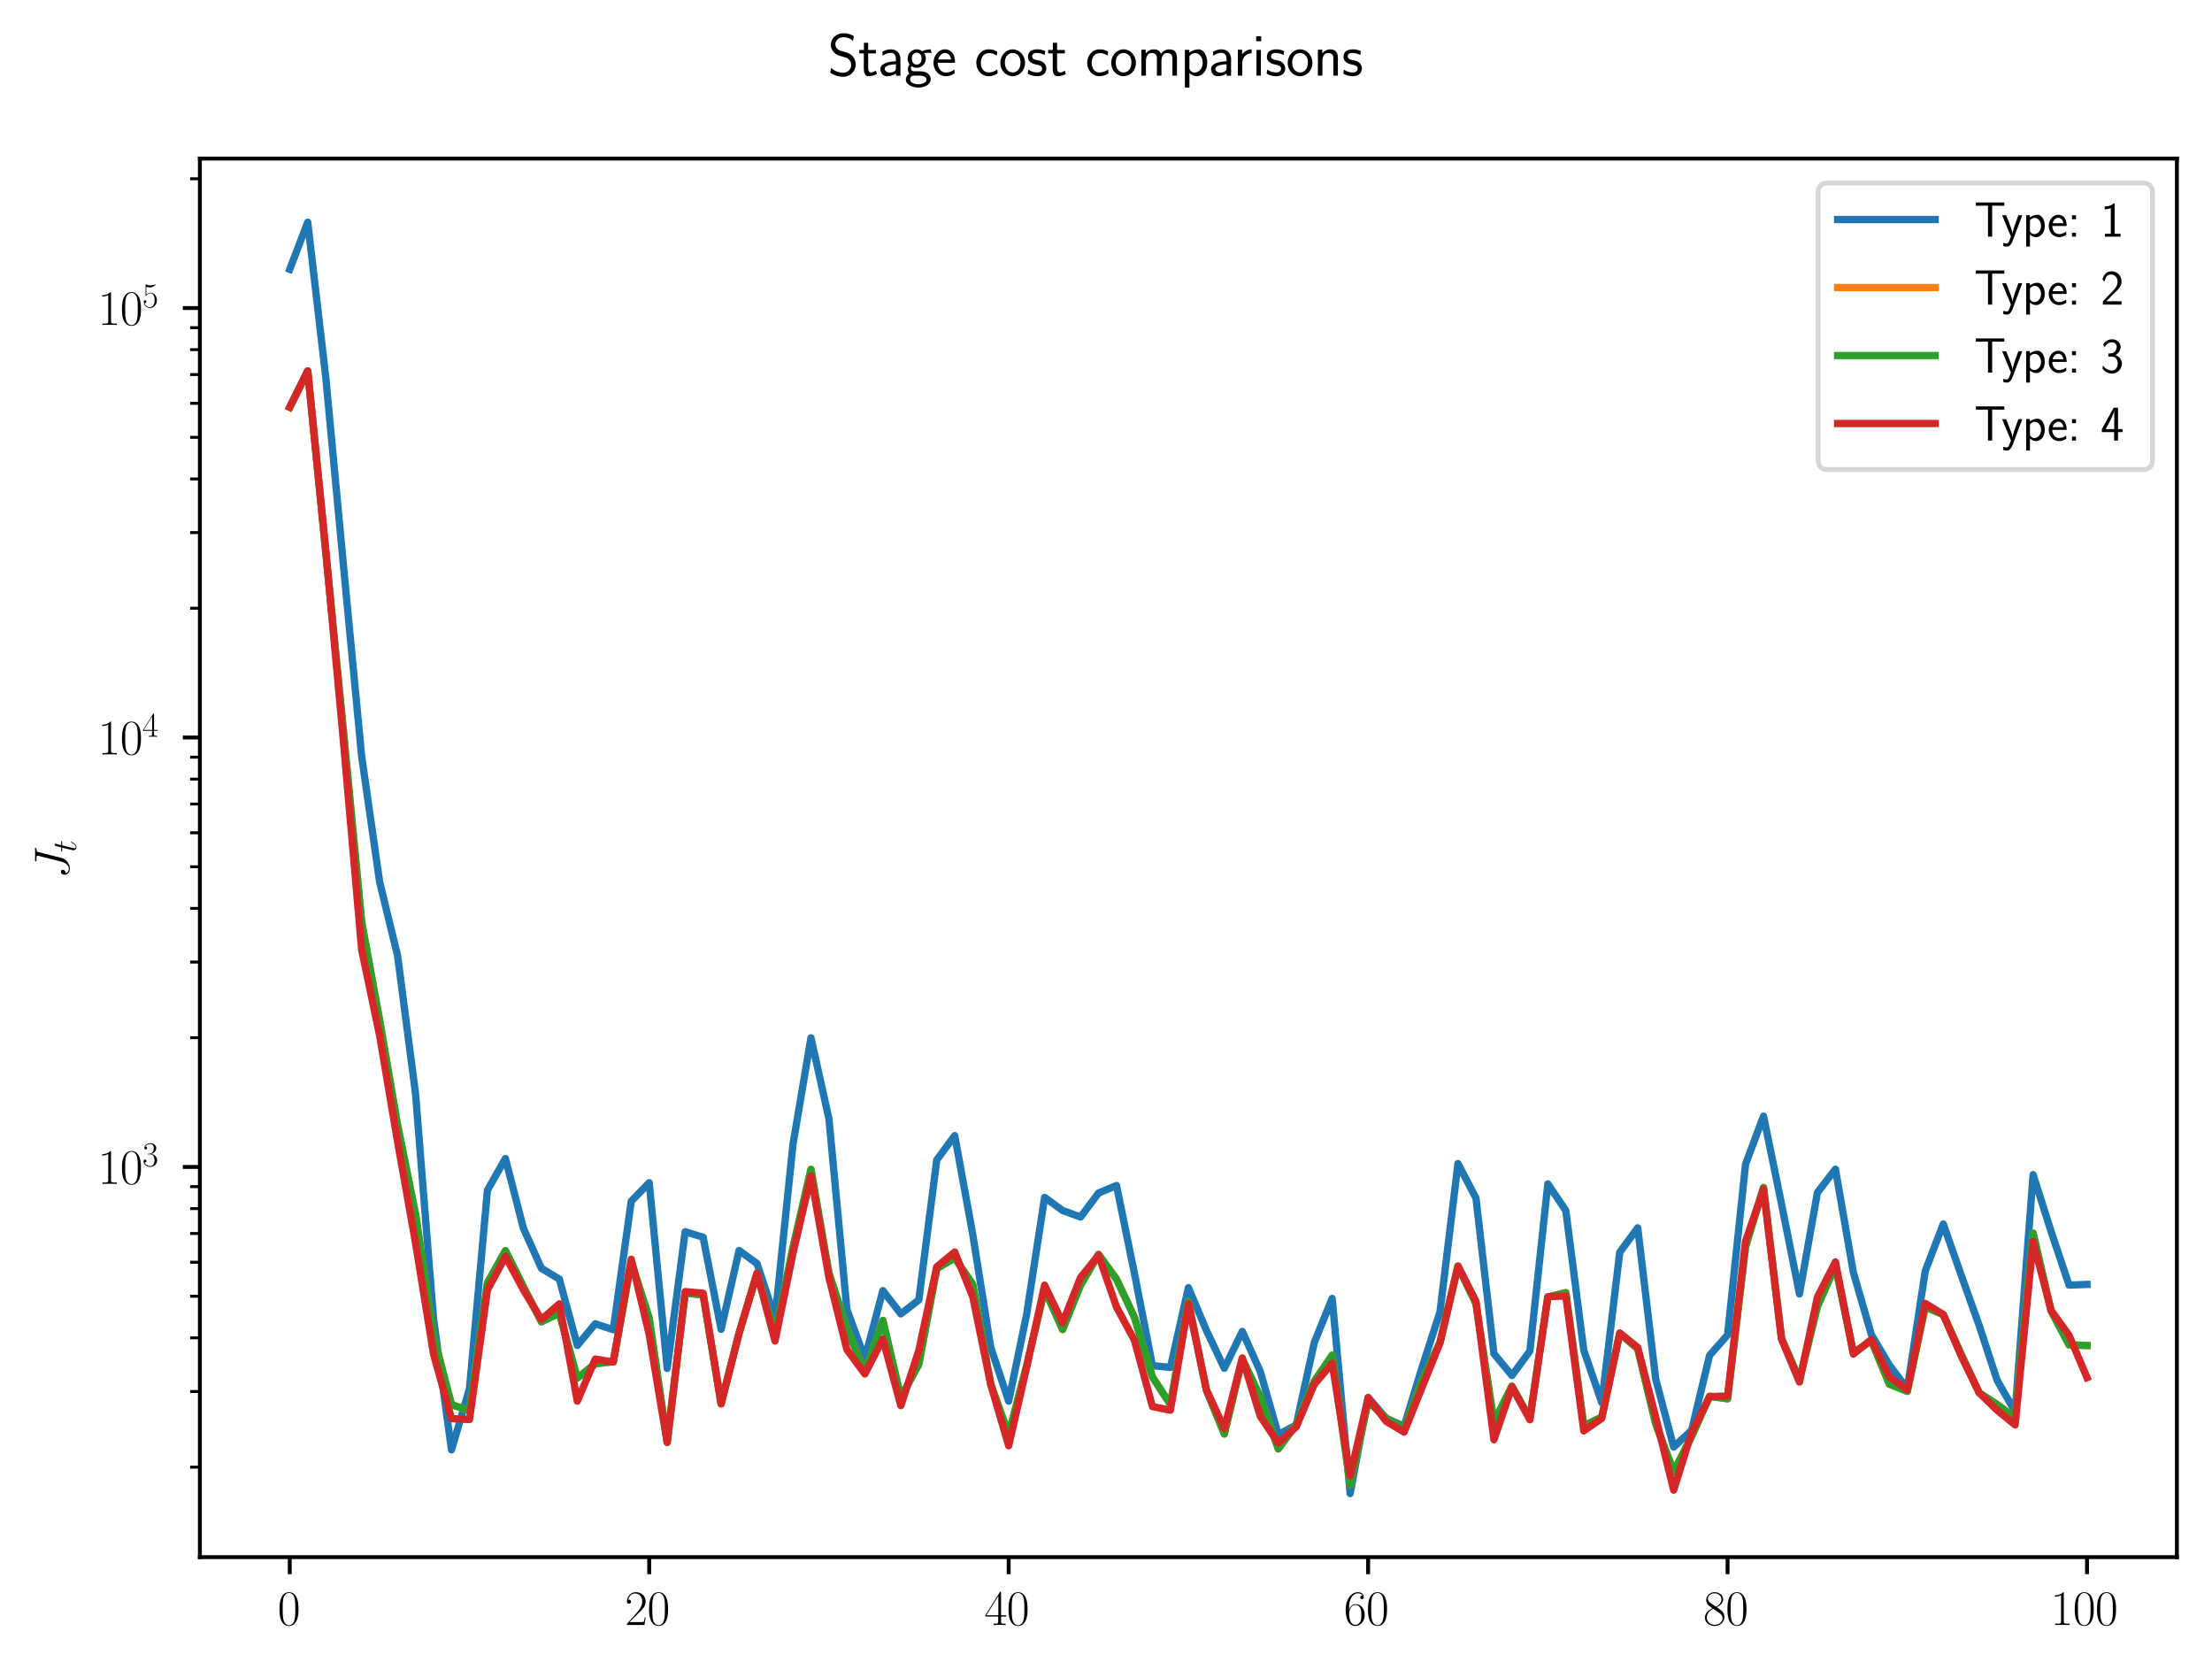 <?xml version="1.0" encoding="utf-8" standalone="no"?>
<!DOCTYPE svg PUBLIC "-//W3C//DTD SVG 1.1//EN"
  "http://www.w3.org/Graphics/SVG/1.1/DTD/svg11.dtd">
<svg xmlns:xlink="http://www.w3.org/1999/xlink" width="453.6pt" height="342.288pt" viewBox="0 0 453.6 342.288" xmlns="http://www.w3.org/2000/svg" version="1.1">
 <defs>
  <style type="text/css">*{stroke-linejoin: round; stroke-linecap: butt}</style>
 </defs>
 <g id="figure_1">
  <g id="patch_1">
   <path d="M 0 342.288 
L 453.6 342.288 
L 453.6 0 
L 0 0 
z
" style="fill: #ffffff"/>
  </g>
  <g id="axes_1">
   <g id="patch_2">
    <path d="M 40.99 319.232 
L 446.4 319.232 
L 446.4 32.515 
L 40.99 32.515 
z
" style="fill: #ffffff"/>
   </g>
   <g id="matplotlib.axis_1">
    <g id="xtick_1">
     <g id="line2d_1">
      <defs>
       <path id="m232be92ae2" d="M 0 0 
L 0 3.5 
" style="stroke: #000000; stroke-width: 0.8"/>
      </defs>
      <g>
       <use xlink:href="#m232be92ae2" x="59.417" y="319.232" style="stroke: #000000; stroke-width: 0.8"/>
      </g>
     </g>
     <g id="text_1">
      <!-- $\mathdefault{0}$ -->
      <g transform="translate(56.927 333.151)scale(0.1 -0.1)">
       <defs>
        <path id="CMR17-30" d="M 2688 2038 
C 2688 2430 2682 3099 2413 3613 
C 2176 4063 1798 4224 1466 4224 
C 1158 4224 768 4082 525 3620 
C 269 3137 243 2539 243 2038 
C 243 1671 250 1112 448 623 
C 723 -39 1216 -128 1466 -128 
C 1760 -128 2208 -7 2470 604 
C 2662 1048 2688 1568 2688 2038 
z
M 1466 -26 
C 1056 -26 813 328 723 816 
C 653 1196 653 1749 653 2109 
C 653 2604 653 3015 736 3407 
C 858 3954 1216 4121 1466 4121 
C 1728 4121 2067 3947 2189 3420 
C 2272 3054 2278 2623 2278 2109 
C 2278 1691 2278 1176 2202 797 
C 2067 96 1690 -26 1466 -26 
z
" transform="scale(0.016)"/>
       </defs>
       <use xlink:href="#CMR17-30" transform="scale(0.996)"/>
      </g>
     </g>
    </g>
    <g id="xtick_2">
     <g id="line2d_2">
      <g>
       <use xlink:href="#m232be92ae2" x="133.128" y="319.232" style="stroke: #000000; stroke-width: 0.8"/>
      </g>
     </g>
     <g id="text_2">
      <!-- $\mathdefault{20}$ -->
      <g transform="translate(128.147 333.151)scale(0.1 -0.1)">
       <defs>
        <path id="CMR17-32" d="M 2669 990 
L 2554 990 
C 2490 537 2438 460 2413 422 
C 2381 371 1920 371 1830 371 
L 602 371 
C 832 620 1280 1073 1824 1596 
C 2214 1966 2669 2400 2669 3033 
C 2669 3788 2067 4224 1395 4224 
C 691 4224 262 3603 262 3027 
C 262 2777 448 2745 525 2745 
C 589 2745 781 2783 781 3007 
C 781 3206 614 3264 525 3264 
C 486 3264 448 3257 422 3244 
C 544 3788 915 4057 1306 4057 
C 1862 4057 2227 3616 2227 3033 
C 2227 2477 1901 1998 1536 1583 
L 262 147 
L 262 0 
L 2515 0 
L 2669 990 
z
" transform="scale(0.016)"/>
       </defs>
       <use xlink:href="#CMR17-32" transform="scale(0.996)"/>
       <use xlink:href="#CMR17-30" transform="translate(45.69 0)scale(0.996)"/>
      </g>
     </g>
    </g>
    <g id="xtick_3">
     <g id="line2d_3">
      <g>
       <use xlink:href="#m232be92ae2" x="206.839" y="319.232" style="stroke: #000000; stroke-width: 0.8"/>
      </g>
     </g>
     <g id="text_3">
      <!-- $\mathdefault{40}$ -->
      <g transform="translate(201.858 333.151)scale(0.1 -0.1)">
       <defs>
        <path id="CMR17-34" d="M 2150 4147 
C 2150 4281 2144 4288 2029 4288 
L 128 1254 
L 128 1088 
L 1779 1088 
L 1779 460 
C 1779 230 1766 166 1318 166 
L 1197 166 
L 1197 0 
C 1402 12 1747 12 1965 12 
C 2182 12 2528 12 2733 0 
L 2733 166 
L 2611 166 
C 2163 166 2150 230 2150 460 
L 2150 1088 
L 2803 1088 
L 2803 1254 
L 2150 1254 
L 2150 4147 
z
M 1798 3723 
L 1798 1254 
L 256 1254 
L 1798 3723 
z
" transform="scale(0.016)"/>
       </defs>
       <use xlink:href="#CMR17-34" transform="scale(0.996)"/>
       <use xlink:href="#CMR17-30" transform="translate(45.69 0)scale(0.996)"/>
      </g>
     </g>
    </g>
    <g id="xtick_4">
     <g id="line2d_4">
      <g>
       <use xlink:href="#m232be92ae2" x="280.55" y="319.232" style="stroke: #000000; stroke-width: 0.8"/>
      </g>
     </g>
     <g id="text_4">
      <!-- $\mathdefault{60}$ -->
      <g transform="translate(275.569 333.151)scale(0.1 -0.1)">
       <defs>
        <path id="CMR17-36" d="M 678 2198 
C 678 3712 1395 4076 1811 4076 
C 1946 4076 2272 4049 2400 3782 
C 2298 3782 2106 3782 2106 3558 
C 2106 3385 2246 3328 2336 3328 
C 2394 3328 2566 3353 2566 3571 
C 2566 3987 2246 4224 1805 4224 
C 1043 4224 243 3411 243 2011 
C 243 257 966 -128 1478 -128 
C 2099 -128 2688 431 2688 1295 
C 2688 2101 2170 2688 1517 2688 
C 1126 2688 838 2430 678 1979 
L 678 2198 
z
M 1478 25 
C 691 25 691 1212 691 1450 
C 691 1914 909 2585 1504 2585 
C 1613 2585 1926 2585 2138 2140 
C 2253 1889 2253 1624 2253 1302 
C 2253 954 2253 696 2118 438 
C 1978 173 1773 25 1478 25 
z
" transform="scale(0.016)"/>
       </defs>
       <use xlink:href="#CMR17-36" transform="scale(0.996)"/>
       <use xlink:href="#CMR17-30" transform="translate(45.69 0)scale(0.996)"/>
      </g>
     </g>
    </g>
    <g id="xtick_5">
     <g id="line2d_5">
      <g>
       <use xlink:href="#m232be92ae2" x="354.261" y="319.232" style="stroke: #000000; stroke-width: 0.8"/>
      </g>
     </g>
     <g id="text_5">
      <!-- $\mathdefault{80}$ -->
      <g transform="translate(349.28 333.151)scale(0.1 -0.1)">
       <defs>
        <path id="CMR17-38" d="M 1741 2289 
C 2144 2494 2554 2803 2554 3298 
C 2554 3884 1990 4224 1472 4224 
C 890 4224 378 3800 378 3215 
C 378 3054 416 2777 666 2533 
C 730 2469 998 2276 1171 2154 
C 883 2006 211 1652 211 945 
C 211 282 838 -128 1459 -128 
C 2144 -128 2720 366 2720 1022 
C 2720 1607 2330 1877 2074 2051 
L 1741 2289 
z
M 902 2855 
C 851 2887 595 3086 595 3388 
C 595 3781 998 4076 1459 4076 
C 1965 4076 2336 3716 2336 3298 
C 2336 2700 1670 2359 1638 2359 
C 1632 2359 1626 2359 1574 2398 
L 902 2855 
z
M 2080 1536 
C 2176 1466 2483 1253 2483 861 
C 2483 385 2010 25 1472 25 
C 890 25 448 443 448 951 
C 448 1459 838 1884 1280 2083 
L 2080 1536 
z
" transform="scale(0.016)"/>
       </defs>
       <use xlink:href="#CMR17-38" transform="scale(0.996)"/>
       <use xlink:href="#CMR17-30" transform="translate(45.69 0)scale(0.996)"/>
      </g>
     </g>
    </g>
    <g id="xtick_6">
     <g id="line2d_6">
      <g>
       <use xlink:href="#m232be92ae2" x="427.972" y="319.232" style="stroke: #000000; stroke-width: 0.8"/>
      </g>
     </g>
     <g id="text_6">
      <!-- $\mathdefault{100}$ -->
      <g transform="translate(420.5 333.151)scale(0.1 -0.1)">
       <defs>
        <path id="CMR17-31" d="M 1702 4083 
C 1702 4217 1696 4224 1606 4224 
C 1357 3927 979 3833 621 3820 
C 602 3820 570 3820 563 3808 
C 557 3795 557 3782 557 3648 
C 755 3648 1088 3686 1344 3839 
L 1344 467 
C 1344 243 1331 166 781 166 
L 589 166 
L 589 0 
C 896 6 1216 12 1523 12 
C 1830 12 2150 6 2458 0 
L 2458 166 
L 2266 166 
C 1715 166 1702 236 1702 467 
L 1702 4083 
z
" transform="scale(0.016)"/>
       </defs>
       <use xlink:href="#CMR17-31" transform="scale(0.996)"/>
       <use xlink:href="#CMR17-30" transform="translate(45.69 0)scale(0.996)"/>
       <use xlink:href="#CMR17-30" transform="translate(91.381 0)scale(0.996)"/>
      </g>
     </g>
    </g>
   </g>
   <g id="matplotlib.axis_2">
    <g id="ytick_1">
     <g id="line2d_7">
      <defs>
       <path id="m60a1902e76" d="M 0 0 
L -3.5 0 
" style="stroke: #000000; stroke-width: 0.8"/>
      </defs>
      <g>
       <use xlink:href="#m60a1902e76" x="40.99" y="239.246" style="stroke: #000000; stroke-width: 0.8"/>
      </g>
     </g>
     <g id="text_7">
      <!-- $\mathdefault{10^{3}}$ -->
      <g transform="translate(20.056 242.705)scale(0.1 -0.1)">
       <defs>
        <path id="CMR17-33" d="M 1414 2176 
C 1984 2176 2234 1673 2234 1094 
C 2234 322 1824 25 1453 25 
C 1114 25 563 193 390 691 
C 422 678 454 678 486 678 
C 640 678 755 780 755 947 
C 755 1132 614 1216 486 1216 
C 378 1216 211 1164 211 927 
C 211 335 787 -128 1466 -128 
C 2176 -128 2720 432 2720 1087 
C 2720 1718 2208 2176 1600 2246 
C 2086 2347 2554 2776 2554 3353 
C 2554 3856 2048 4224 1472 4224 
C 890 4224 378 3862 378 3347 
C 378 3123 544 3084 627 3084 
C 762 3084 877 3167 877 3334 
C 877 3500 762 3584 627 3584 
C 602 3584 570 3584 544 3571 
C 730 3999 1235 4076 1459 4076 
C 1683 4076 2106 3966 2106 3347 
C 2106 3167 2080 2851 1862 2574 
C 1670 2329 1453 2316 1242 2297 
C 1210 2297 1062 2284 1037 2284 
C 992 2278 966 2272 966 2227 
C 966 2182 973 2176 1101 2176 
L 1414 2176 
z
" transform="scale(0.016)"/>
       </defs>
       <use xlink:href="#CMR17-31" transform="scale(0.996)"/>
       <use xlink:href="#CMR17-30" transform="translate(45.69 0)scale(0.996)"/>
       <use xlink:href="#CMR17-33" transform="translate(91.381 36.154)scale(0.697)"/>
      </g>
     </g>
    </g>
    <g id="ytick_2">
     <g id="line2d_8">
      <g>
       <use xlink:href="#m60a1902e76" x="40.99" y="151.2" style="stroke: #000000; stroke-width: 0.8"/>
      </g>
     </g>
     <g id="text_8">
      <!-- $\mathdefault{10^{4}}$ -->
      <g transform="translate(20.056 154.659)scale(0.1 -0.1)">
       <use xlink:href="#CMR17-31" transform="scale(0.996)"/>
       <use xlink:href="#CMR17-30" transform="translate(45.69 0)scale(0.996)"/>
       <use xlink:href="#CMR17-34" transform="translate(91.381 36.154)scale(0.697)"/>
      </g>
     </g>
    </g>
    <g id="ytick_3">
     <g id="line2d_9">
      <g>
       <use xlink:href="#m60a1902e76" x="40.99" y="63.154" style="stroke: #000000; stroke-width: 0.8"/>
      </g>
     </g>
     <g id="text_9">
      <!-- $\mathdefault{10^{5}}$ -->
      <g transform="translate(20.056 66.613)scale(0.1 -0.1)">
       <defs>
        <path id="CMR17-35" d="M 730 3750 
C 794 3724 1056 3641 1325 3641 
C 1920 3641 2246 3961 2432 4140 
C 2432 4191 2432 4224 2394 4224 
C 2387 4224 2374 4224 2323 4198 
C 2099 4102 1837 4032 1517 4032 
C 1325 4032 1037 4055 723 4191 
C 653 4224 640 4224 634 4224 
C 602 4224 595 4217 595 4090 
L 595 2231 
C 595 2113 595 2080 659 2080 
C 691 2080 704 2093 736 2139 
C 941 2435 1222 2560 1542 2560 
C 1766 2560 2246 2415 2246 1293 
C 2246 1087 2246 716 2054 422 
C 1894 159 1645 25 1370 25 
C 947 25 518 319 403 812 
C 429 806 480 793 506 793 
C 589 793 749 838 749 1036 
C 749 1209 627 1280 506 1280 
C 358 1280 262 1190 262 1011 
C 262 454 704 -128 1382 -128 
C 2042 -128 2669 441 2669 1267 
C 2669 2054 2170 2662 1549 2662 
C 1222 2662 947 2540 730 2304 
L 730 3750 
z
" transform="scale(0.016)"/>
       </defs>
       <use xlink:href="#CMR17-31" transform="scale(0.996)"/>
       <use xlink:href="#CMR17-30" transform="translate(45.69 0)scale(0.996)"/>
       <use xlink:href="#CMR17-35" transform="translate(91.381 36.154)scale(0.697)"/>
      </g>
     </g>
    </g>
    <g id="ytick_4">
     <g id="line2d_10">
      <defs>
       <path id="m927faf6737" d="M 0 0 
L -2 0 
" style="stroke: #000000; stroke-width: 0.6"/>
      </defs>
      <g>
       <use xlink:href="#m927faf6737" x="40.99" y="300.788" style="stroke: #000000; stroke-width: 0.6"/>
      </g>
     </g>
    </g>
    <g id="ytick_5">
     <g id="line2d_11">
      <g>
       <use xlink:href="#m927faf6737" x="40.99" y="285.284" style="stroke: #000000; stroke-width: 0.6"/>
      </g>
     </g>
    </g>
    <g id="ytick_6">
     <g id="line2d_12">
      <g>
       <use xlink:href="#m927faf6737" x="40.99" y="274.283" style="stroke: #000000; stroke-width: 0.6"/>
      </g>
     </g>
    </g>
    <g id="ytick_7">
     <g id="line2d_13">
      <g>
       <use xlink:href="#m927faf6737" x="40.99" y="265.751" style="stroke: #000000; stroke-width: 0.6"/>
      </g>
     </g>
    </g>
    <g id="ytick_8">
     <g id="line2d_14">
      <g>
       <use xlink:href="#m927faf6737" x="40.99" y="258.779" style="stroke: #000000; stroke-width: 0.6"/>
      </g>
     </g>
    </g>
    <g id="ytick_9">
     <g id="line2d_15">
      <g>
       <use xlink:href="#m927faf6737" x="40.99" y="252.885" style="stroke: #000000; stroke-width: 0.6"/>
      </g>
     </g>
    </g>
    <g id="ytick_10">
     <g id="line2d_16">
      <g>
       <use xlink:href="#m927faf6737" x="40.99" y="247.779" style="stroke: #000000; stroke-width: 0.6"/>
      </g>
     </g>
    </g>
    <g id="ytick_11">
     <g id="line2d_17">
      <g>
       <use xlink:href="#m927faf6737" x="40.99" y="243.275" style="stroke: #000000; stroke-width: 0.6"/>
      </g>
     </g>
    </g>
    <g id="ytick_12">
     <g id="line2d_18">
      <g>
       <use xlink:href="#m927faf6737" x="40.99" y="212.742" style="stroke: #000000; stroke-width: 0.6"/>
      </g>
     </g>
    </g>
    <g id="ytick_13">
     <g id="line2d_19">
      <g>
       <use xlink:href="#m927faf6737" x="40.99" y="197.237" style="stroke: #000000; stroke-width: 0.6"/>
      </g>
     </g>
    </g>
    <g id="ytick_14">
     <g id="line2d_20">
      <g>
       <use xlink:href="#m927faf6737" x="40.99" y="186.237" style="stroke: #000000; stroke-width: 0.6"/>
      </g>
     </g>
    </g>
    <g id="ytick_15">
     <g id="line2d_21">
      <g>
       <use xlink:href="#m927faf6737" x="40.99" y="177.705" style="stroke: #000000; stroke-width: 0.6"/>
      </g>
     </g>
    </g>
    <g id="ytick_16">
     <g id="line2d_22">
      <g>
       <use xlink:href="#m927faf6737" x="40.99" y="170.733" style="stroke: #000000; stroke-width: 0.6"/>
      </g>
     </g>
    </g>
    <g id="ytick_17">
     <g id="line2d_23">
      <g>
       <use xlink:href="#m927faf6737" x="40.99" y="164.839" style="stroke: #000000; stroke-width: 0.6"/>
      </g>
     </g>
    </g>
    <g id="ytick_18">
     <g id="line2d_24">
      <g>
       <use xlink:href="#m927faf6737" x="40.99" y="159.733" style="stroke: #000000; stroke-width: 0.6"/>
      </g>
     </g>
    </g>
    <g id="ytick_19">
     <g id="line2d_25">
      <g>
       <use xlink:href="#m927faf6737" x="40.99" y="155.229" style="stroke: #000000; stroke-width: 0.6"/>
      </g>
     </g>
    </g>
    <g id="ytick_20">
     <g id="line2d_26">
      <g>
       <use xlink:href="#m927faf6737" x="40.99" y="124.696" style="stroke: #000000; stroke-width: 0.6"/>
      </g>
     </g>
    </g>
    <g id="ytick_21">
     <g id="line2d_27">
      <g>
       <use xlink:href="#m927faf6737" x="40.99" y="109.191" style="stroke: #000000; stroke-width: 0.6"/>
      </g>
     </g>
    </g>
    <g id="ytick_22">
     <g id="line2d_28">
      <g>
       <use xlink:href="#m927faf6737" x="40.99" y="98.191" style="stroke: #000000; stroke-width: 0.6"/>
      </g>
     </g>
    </g>
    <g id="ytick_23">
     <g id="line2d_29">
      <g>
       <use xlink:href="#m927faf6737" x="40.99" y="89.658" style="stroke: #000000; stroke-width: 0.6"/>
      </g>
     </g>
    </g>
    <g id="ytick_24">
     <g id="line2d_30">
      <g>
       <use xlink:href="#m927faf6737" x="40.99" y="82.687" style="stroke: #000000; stroke-width: 0.6"/>
      </g>
     </g>
    </g>
    <g id="ytick_25">
     <g id="line2d_31">
      <g>
       <use xlink:href="#m927faf6737" x="40.99" y="76.792" style="stroke: #000000; stroke-width: 0.6"/>
      </g>
     </g>
    </g>
    <g id="ytick_26">
     <g id="line2d_32">
      <g>
       <use xlink:href="#m927faf6737" x="40.99" y="71.686" style="stroke: #000000; stroke-width: 0.6"/>
      </g>
     </g>
    </g>
    <g id="ytick_27">
     <g id="line2d_33">
      <g>
       <use xlink:href="#m927faf6737" x="40.99" y="67.183" style="stroke: #000000; stroke-width: 0.6"/>
      </g>
     </g>
    </g>
    <g id="ytick_28">
     <g id="line2d_34">
      <g>
       <use xlink:href="#m927faf6737" x="40.99" y="36.649" style="stroke: #000000; stroke-width: 0.6"/>
      </g>
     </g>
    </g>
    <g id="text_10">
     <!-- $J_t$ -->
     <g transform="translate(14.118 180.141)rotate(-90)scale(0.1 -0.1)">
      <defs>
       <path id="CMMI12-4a" d="M 3418 3911 
C 3469 4102 3482 4166 3795 4166 
C 3898 4166 3962 4166 3962 4281 
C 3962 4352 3904 4352 3878 4352 
C 3770 4352 3648 4339 3533 4339 
L 3181 4339 
C 2912 4339 2630 4352 2362 4352 
C 2304 4352 2227 4352 2227 4236 
C 2227 4172 2278 4172 2278 4166 
L 2438 4166 
C 2950 4166 2950 4115 2950 4019 
C 2950 4013 2950 3968 2925 3866 
L 2189 953 
C 2022 304 1594 0 1286 0 
C 1069 0 762 99 685 428 
C 710 422 742 415 768 415 
C 979 415 1146 601 1146 787 
C 1146 889 1082 1024 890 1024 
C 774 1024 506 959 506 543 
C 506 149 838 -128 1299 -128 
C 1882 -128 2509 304 2662 908 
L 3418 3911 
z
" transform="scale(0.016)"/>
       <path id="CMMI12-74" d="M 1286 2566 
L 1875 2566 
C 1997 2566 2061 2566 2061 2681 
C 2061 2752 2022 2752 1894 2752 
L 1331 2752 
L 1568 3664 
C 1594 3752 1594 3764 1594 3808 
C 1594 3910 1510 3968 1427 3968 
C 1376 3968 1229 3948 1178 3746 
L 928 2752 
L 326 2752 
C 198 2752 141 2752 141 2630 
C 141 2566 186 2566 307 2566 
L 877 2566 
L 454 881 
C 403 657 384 593 384 510 
C 384 210 595 -64 954 -64 
C 1600 -64 1946 868 1946 913 
C 1946 951 1920 970 1882 970 
C 1869 970 1843 970 1830 944 
C 1824 938 1818 932 1773 830 
C 1638 510 1344 64 973 64 
C 781 64 768 223 768 364 
C 768 370 768 491 787 568 
L 1286 2566 
z
" transform="scale(0.016)"/>
      </defs>
      <use xlink:href="#CMMI12-4a" transform="scale(0.996)"/>
      <use xlink:href="#CMMI12-74" transform="translate(53.918 -14.944)scale(0.697)"/>
     </g>
    </g>
   </g>
   <g id="line2d_35">
    <path d="M 59.417 55.213 
L 63.103 45.547 
L 66.788 77.225 
L 70.474 116.406 
L 74.16 155.046 
L 77.845 180.792 
L 81.531 195.939 
L 85.216 224.258 
L 88.902 270.418 
L 92.587 297.236 
L 96.273 284.72 
L 99.958 244.002 
L 103.644 237.513 
L 107.329 251.813 
L 111.015 260.023 
L 114.701 262.242 
L 118.386 275.827 
L 122.072 271.396 
L 125.757 272.614 
L 129.443 246.274 
L 133.128 242.479 
L 136.814 280.552 
L 140.499 252.525 
L 144.185 253.658 
L 147.871 272.531 
L 151.556 256.372 
L 155.242 259.064 
L 158.927 270.264 
L 162.613 234.602 
L 166.298 212.769 
L 169.984 229.376 
L 173.669 268.472 
L 177.355 278.523 
L 181.04 264.595 
L 184.726 269.358 
L 188.412 266.518 
L 192.097 237.801 
L 195.783 232.823 
L 199.468 253.043 
L 203.154 276.21 
L 206.839 287.266 
L 210.525 269.467 
L 214.21 245.489 
L 217.896 248.169 
L 221.581 249.515 
L 225.267 244.593 
L 228.953 243.052 
L 232.638 261.093 
L 236.324 279.972 
L 240.009 280.349 
L 243.695 263.988 
L 247.38 272.726 
L 251.066 280.525 
L 254.751 272.955 
L 258.437 281.188 
L 262.123 294.124 
L 265.808 292.135 
L 269.494 275.292 
L 273.179 266.197 
L 276.865 306.2 
L 280.55 286.487 
L 284.236 290.77 
L 287.921 292.417 
L 291.607 280.358 
L 295.292 268.957 
L 298.978 238.561 
L 302.664 245.624 
L 306.349 277.531 
L 310.035 281.992 
L 313.72 277.002 
L 317.406 242.715 
L 321.091 248.192 
L 324.777 276.839 
L 328.462 287.565 
L 332.148 256.75 
L 335.834 251.725 
L 339.519 282.699 
L 343.205 296.675 
L 346.89 293.231 
L 350.576 277.866 
L 354.261 273.69 
L 357.947 238.684 
L 361.632 228.823 
L 365.318 246.798 
L 369.003 265.285 
L 372.689 244.483 
L 376.375 239.699 
L 380.06 260.891 
L 383.746 273.611 
L 387.431 279.862 
L 391.117 284.714 
L 394.802 260.555 
L 398.488 250.934 
L 402.173 261.431 
L 405.859 271.753 
L 409.545 283.01 
L 413.23 289.415 
L 416.916 240.831 
L 420.601 252.463 
L 424.287 263.467 
L 427.972 263.328 
" clip-path="url(#pe34728763a)" style="fill: none; stroke: #1f77b4; stroke-width: 1.5; stroke-linecap: square"/>
   </g>
   <g id="line2d_36">
    <path d="M 59.417 83.481 
L 63.103 76.047 
L 66.788 113.06 
L 70.474 150.385 
L 74.16 189.01 
L 77.845 209.166 
L 81.531 230.694 
L 85.216 248.98 
L 88.902 273.902 
L 92.587 287.98 
L 96.273 289.189 
L 99.958 263.009 
L 103.644 256.402 
L 107.329 263.784 
L 111.015 270.983 
L 114.701 269.214 
L 118.386 282.538 
L 122.072 279.588 
L 125.757 279.174 
L 129.443 258.722 
L 133.128 270.234 
L 136.814 295.607 
L 140.499 265.087 
L 144.185 265.494 
L 147.871 287.733 
L 151.556 273.308 
L 155.242 261.055 
L 158.927 273.644 
L 162.613 255.759 
L 166.298 239.733 
L 169.984 261.023 
L 173.669 272.3 
L 177.355 281.363 
L 181.04 270.708 
L 184.726 286.486 
L 188.412 279.719 
L 192.097 260.1 
L 195.783 257.886 
L 199.468 263.308 
L 203.154 283.734 
L 206.839 294.138 
L 210.525 279.992 
L 214.21 264.356 
L 217.896 272.574 
L 221.581 263.473 
L 225.267 257.169 
L 228.953 262.261 
L 232.638 270.09 
L 236.324 282.308 
L 240.009 287.95 
L 243.695 266.859 
L 247.38 284.995 
L 251.066 293.987 
L 254.751 278.617 
L 258.437 286.364 
L 262.123 297.046 
L 265.808 292.056 
L 269.494 283.225 
L 273.179 277.831 
L 276.865 304.38 
L 280.55 287.306 
L 284.236 290.732 
L 287.921 292.958 
L 291.607 282.99 
L 295.292 275.191 
L 298.978 259.642 
L 302.664 267.269 
L 306.349 291.545 
L 310.035 284.18 
L 313.72 290.78 
L 317.406 265.927 
L 321.091 265.02 
L 324.777 292.337 
L 328.462 290.517 
L 332.148 273.389 
L 335.834 276.514 
L 339.519 291.917 
L 343.205 301.715 
L 346.89 294.503 
L 350.576 286.261 
L 354.261 286.774 
L 357.947 255.615 
L 361.632 243.47 
L 365.318 274.368 
L 369.003 282.818 
L 372.689 267.85 
L 376.375 259.516 
L 380.06 277.351 
L 383.746 274.838 
L 387.431 283.754 
L 391.117 285.254 
L 394.802 267.935 
L 398.488 269.523 
L 402.173 277.628 
L 405.859 285.549 
L 409.545 287.953 
L 413.23 290.662 
L 416.916 252.805 
L 420.601 268.762 
L 424.287 275.71 
L 427.972 275.852 
" clip-path="url(#pe34728763a)" style="fill: none; stroke: #ff7f0e; stroke-width: 1.5; stroke-linecap: square"/>
   </g>
   <g id="line2d_37">
    <path d="M 59.417 83.481 
L 63.103 76.047 
L 66.788 113.06 
L 70.474 150.385 
L 74.16 189.01 
L 77.845 209.166 
L 81.531 230.694 
L 85.216 248.98 
L 88.902 273.902 
L 92.587 287.98 
L 96.273 289.189 
L 99.958 263.009 
L 103.644 256.402 
L 107.329 263.784 
L 111.015 270.983 
L 114.701 269.214 
L 118.386 282.538 
L 122.072 279.588 
L 125.757 279.174 
L 129.443 258.722 
L 133.128 270.234 
L 136.814 295.607 
L 140.499 265.087 
L 144.185 265.494 
L 147.871 287.733 
L 151.556 273.308 
L 155.242 261.055 
L 158.927 273.644 
L 162.613 255.759 
L 166.298 239.733 
L 169.984 261.023 
L 173.669 272.3 
L 177.355 281.363 
L 181.04 270.708 
L 184.726 286.486 
L 188.412 279.719 
L 192.097 260.1 
L 195.783 257.886 
L 199.468 263.308 
L 203.154 283.734 
L 206.839 294.138 
L 210.525 279.992 
L 214.21 264.356 
L 217.896 272.574 
L 221.581 263.473 
L 225.267 257.169 
L 228.953 262.261 
L 232.638 270.09 
L 236.324 282.308 
L 240.009 287.95 
L 243.695 266.859 
L 247.38 284.995 
L 251.066 293.987 
L 254.751 278.617 
L 258.437 286.364 
L 262.123 297.046 
L 265.808 292.056 
L 269.494 283.225 
L 273.179 277.831 
L 276.865 304.38 
L 280.55 287.306 
L 284.236 290.732 
L 287.921 292.958 
L 291.607 282.99 
L 295.292 275.191 
L 298.978 259.642 
L 302.664 267.269 
L 306.349 291.545 
L 310.035 284.18 
L 313.72 290.78 
L 317.406 265.927 
L 321.091 265.02 
L 324.777 292.337 
L 328.462 290.517 
L 332.148 273.389 
L 335.834 276.514 
L 339.519 291.917 
L 343.205 301.715 
L 346.89 294.503 
L 350.576 286.261 
L 354.261 286.774 
L 357.947 255.615 
L 361.632 243.47 
L 365.318 274.368 
L 369.003 282.818 
L 372.689 267.85 
L 376.375 259.516 
L 380.06 277.351 
L 383.746 274.838 
L 387.431 283.754 
L 391.117 285.254 
L 394.802 267.935 
L 398.488 269.523 
L 402.173 277.628 
L 405.859 285.549 
L 409.545 287.953 
L 413.23 290.662 
L 416.916 252.805 
L 420.601 268.762 
L 424.287 275.71 
L 427.972 275.852 
" clip-path="url(#pe34728763a)" style="fill: none; stroke: #2ca02c; stroke-width: 1.5; stroke-linecap: square"/>
   </g>
   <g id="line2d_38">
    <path d="M 59.417 83.481 
L 63.103 76.047 
L 66.788 112.655 
L 70.474 152.54 
L 74.16 194.682 
L 77.845 212.311 
L 81.531 234.082 
L 85.216 254.872 
L 88.902 277.62 
L 92.587 290.84 
L 96.273 291.022 
L 99.958 264.467 
L 103.644 257.589 
L 107.329 264.426 
L 111.015 270.521 
L 114.701 267.305 
L 118.386 287.262 
L 122.072 278.633 
L 125.757 279.231 
L 129.443 258.169 
L 133.128 273.628 
L 136.814 295.741 
L 140.499 264.806 
L 144.185 265.136 
L 147.871 287.838 
L 151.556 273.314 
L 155.242 261.01 
L 158.927 274.921 
L 162.613 256.923 
L 166.298 241.102 
L 169.984 261.913 
L 173.669 276.691 
L 177.355 281.687 
L 181.04 274.529 
L 184.726 288.18 
L 188.412 276.884 
L 192.097 259.712 
L 195.783 256.688 
L 199.468 265.841 
L 203.154 283.811 
L 206.839 296.407 
L 210.525 280.342 
L 214.21 263.479 
L 217.896 271.211 
L 221.581 261.907 
L 225.267 257.328 
L 228.953 267.956 
L 232.638 274.794 
L 236.324 288.378 
L 240.009 289.117 
L 243.695 267.307 
L 247.38 284.882 
L 251.066 292.883 
L 254.751 278.401 
L 258.437 290.362 
L 262.123 295.86 
L 265.808 292.518 
L 269.494 283.835 
L 273.179 279.501 
L 276.865 302.579 
L 280.55 286.566 
L 284.236 291.387 
L 287.921 293.609 
L 291.607 284.431 
L 295.292 275.322 
L 298.978 259.538 
L 302.664 266.803 
L 306.349 295.171 
L 310.035 284.346 
L 313.72 291.067 
L 317.406 265.858 
L 321.091 265.675 
L 324.777 293.358 
L 328.462 290.781 
L 332.148 273.274 
L 335.834 276.254 
L 339.519 290.52 
L 343.205 305.498 
L 346.89 293.705 
L 350.576 286.332 
L 354.261 286.214 
L 357.947 254.496 
L 361.632 243.801 
L 365.318 274.526 
L 369.003 283.34 
L 372.689 265.924 
L 376.375 258.715 
L 380.06 277.609 
L 383.746 274.61 
L 387.431 282.269 
L 391.117 284.931 
L 394.802 267.226 
L 398.488 269.494 
L 402.173 278.012 
L 405.859 285.538 
L 409.545 289.132 
L 413.23 292.129 
L 416.916 254.526 
L 420.601 268.648 
L 424.287 273.769 
L 427.972 282.428 
" clip-path="url(#pe34728763a)" style="fill: none; stroke: #d62728; stroke-width: 1.5; stroke-linecap: square"/>
   </g>
   <g id="patch_3">
    <path d="M 40.99 319.232 
L 40.99 32.515 
" style="fill: none; stroke: #000000; stroke-width: 0.8; stroke-linejoin: miter; stroke-linecap: square"/>
   </g>
   <g id="patch_4">
    <path d="M 446.4 319.232 
L 446.4 32.515 
" style="fill: none; stroke: #000000; stroke-width: 0.8; stroke-linejoin: miter; stroke-linecap: square"/>
   </g>
   <g id="patch_5">
    <path d="M 40.99 319.232 
L 446.4 319.232 
" style="fill: none; stroke: #000000; stroke-width: 0.8; stroke-linejoin: miter; stroke-linecap: square"/>
   </g>
   <g id="patch_6">
    <path d="M 40.99 32.515 
L 446.4 32.515 
" style="fill: none; stroke: #000000; stroke-width: 0.8; stroke-linejoin: miter; stroke-linecap: square"/>
   </g>
   <g id="legend_1">
    <g id="patch_7">
     <path d="M 374.828 96.263 
L 439.4 96.263 
Q 441.4 96.263 441.4 94.263 
L 441.4 39.515 
Q 441.4 37.515 439.4 37.515 
L 374.828 37.515 
Q 372.828 37.515 372.828 39.515 
L 372.828 94.263 
Q 372.828 96.263 374.828 96.263 
z
" style="fill: #ffffff; opacity: 0.8; stroke: #cccccc; stroke-linejoin: miter"/>
    </g>
    <g id="line2d_39">
     <path d="M 376.828 45.015 
L 386.828 45.015 
L 396.828 45.015 
" style="fill: none; stroke: #1f77b4; stroke-width: 1.5; stroke-linecap: square"/>
    </g>
    <g id="text_11">
     <!-- Type: 1 -->
     <g transform="translate(404.828 48.515)scale(0.1 -0.1)">
      <defs>
       <path id="CMSS17-54" d="M 2317 3987 
L 2848 3987 
C 2925 3987 3002 3980 3078 3980 
L 3878 3980 
L 3878 4396 
L 218 4396 
L 218 3980 
L 1018 3980 
C 1094 3980 1171 3987 1248 3987 
L 1779 3987 
L 1779 0 
L 2317 0 
L 2317 3987 
z
" transform="scale(0.016)"/>
       <path id="CMSS17-79" d="M 2675 2752 
L 2176 2752 
C 1632 1293 1446 701 1434 383 
L 1427 383 
C 1408 695 1126 1459 902 2006 
L 602 2752 
L 83 2752 
L 1216 14 
C 1146 -177 1043 -464 1011 -527 
C 870 -884 774 -884 672 -884 
C 646 -884 442 -877 211 -807 
L 250 -1229 
C 410 -1261 570 -1280 685 -1280 
C 845 -1280 1165 -1280 1459 -495 
L 2675 2752 
z
" transform="scale(0.016)"/>
       <path id="CMSS17-70" d="M 966 275 
C 1178 70 1466 -64 1773 -64 
C 2368 -64 2880 553 2880 1382 
C 2880 2147 2496 2816 1946 2816 
C 1626 2816 1242 2700 954 2470 
L 954 2764 
L 480 2764 
L 480 -1280 
L 966 -1280 
L 966 275 
z
M 966 2088 
C 1018 2166 1235 2412 1587 2412 
C 2035 2412 2394 1946 2394 1382 
C 2394 741 1958 326 1530 326 
C 1402 326 1267 358 1139 468 
C 966 624 966 721 966 812 
L 966 2088 
z
" transform="scale(0.016)"/>
       <path id="CMSS17-65" d="M 2502 1375 
C 2502 1587 2490 2001 2285 2347 
C 2061 2713 1696 2816 1421 2816 
C 755 2816 192 2184 192 1363 
C 192 579 774 -64 1510 -64 
C 1798 -64 2150 19 2470 249 
C 2470 275 2458 414 2451 421 
C 2451 433 2432 629 2432 655 
C 2125 408 1773 326 1517 326 
C 1107 326 666 667 646 1375 
L 2502 1375 
z
M 698 1728 
C 781 2086 1062 2425 1421 2425 
C 1517 2425 1965 2412 2080 1728 
L 698 1728 
z
" transform="scale(0.016)"/>
       <path id="CMSS17-3a" d="M 1088 2752 
L 576 2752 
L 576 2239 
L 1088 2239 
L 1088 2752 
z
M 576 512 
L 576 0 
L 1088 0 
L 1088 512 
L 576 512 
z
" transform="scale(0.016)"/>
       <path id="CMSS17-31" d="M 1818 4288 
L 1696 4288 
C 1350 3949 947 3902 538 3891 
L 538 3520 
C 723 3526 1024 3539 1325 3673 
L 1325 371 
L 570 371 
L 570 0 
L 2573 0 
L 2573 371 
L 1818 371 
L 1818 4288 
z
" transform="scale(0.016)"/>
      </defs>
      <use xlink:href="#CMSS17-54" transform="scale(0.996)"/>
      <use xlink:href="#CMSS17-79" transform="translate(56.012 0)scale(0.996)"/>
      <use xlink:href="#CMSS17-70" transform="translate(99.012 0)scale(0.996)"/>
      <use xlink:href="#CMSS17-65" transform="translate(149.82 0)scale(0.996)"/>
      <use xlink:href="#CMSS17-3a" transform="translate(191.459 0)scale(0.996)"/>
      <use xlink:href="#CMSS17-31" transform="translate(259.122 0)scale(0.996)"/>
     </g>
    </g>
    <g id="line2d_40">
     <path d="M 376.828 58.952 
L 386.828 58.952 
L 396.828 58.952 
" style="fill: none; stroke: #ff7f0e; stroke-width: 1.5; stroke-linecap: square"/>
    </g>
    <g id="text_12">
     <!-- Type: 2 -->
     <g transform="translate(404.828 62.452)scale(0.1 -0.1)">
      <defs>
       <path id="CMSS17-32" d="M 1651 1353 
C 1830 1538 2099 1761 2285 1984 
C 2464 2201 2701 2507 2701 2953 
C 2701 3655 2227 4288 1421 4288 
C 787 4288 422 3891 250 3272 
L 499 2928 
C 640 3508 838 3878 1338 3878 
C 1888 3878 2195 3431 2195 2940 
C 2195 2354 1747 1901 1408 1563 
C 1030 1187 659 805 301 409 
L 301 0 
L 2701 0 
L 2701 435 
L 1613 435 
C 1536 435 1459 428 1382 428 
L 742 428 
L 742 435 
L 1651 1353 
z
" transform="scale(0.016)"/>
      </defs>
      <use xlink:href="#CMSS17-54" transform="scale(0.996)"/>
      <use xlink:href="#CMSS17-79" transform="translate(56.012 0)scale(0.996)"/>
      <use xlink:href="#CMSS17-70" transform="translate(99.012 0)scale(0.996)"/>
      <use xlink:href="#CMSS17-65" transform="translate(149.82 0)scale(0.996)"/>
      <use xlink:href="#CMSS17-3a" transform="translate(191.459 0)scale(0.996)"/>
      <use xlink:href="#CMSS17-32" transform="translate(259.122 0)scale(0.996)"/>
     </g>
    </g>
    <g id="line2d_41">
     <path d="M 376.828 72.889 
L 386.828 72.889 
L 396.828 72.889 
" style="fill: none; stroke: #2ca02c; stroke-width: 1.5; stroke-linecap: square"/>
    </g>
    <g id="text_13">
     <!-- Type: 3 -->
     <g transform="translate(404.828 76.389)scale(0.1 -0.1)">
      <defs>
       <path id="CMSS17-33" d="M 1005 2060 
L 1440 2060 
C 2042 2060 2214 1532 2214 1164 
C 2214 662 1933 268 1472 268 
C 1114 268 608 449 320 926 
C 275 700 275 687 250 533 
C 550 89 1037 -128 1485 -128 
C 2214 -128 2752 481 2752 1158 
C 2752 1667 2400 2092 1920 2252 
C 2304 2463 2586 2860 2586 3321 
C 2586 3859 2093 4288 1491 4288 
C 941 4288 512 3948 333 3583 
C 378 3519 493 3334 550 3238 
C 691 3615 1056 3897 1485 3897 
C 1843 3897 2080 3660 2080 3321 
C 2080 2969 1856 2585 1478 2496 
C 1453 2496 1056 2457 1005 2451 
L 1005 2060 
z
" transform="scale(0.016)"/>
      </defs>
      <use xlink:href="#CMSS17-54" transform="scale(0.996)"/>
      <use xlink:href="#CMSS17-79" transform="translate(56.012 0)scale(0.996)"/>
      <use xlink:href="#CMSS17-70" transform="translate(99.012 0)scale(0.996)"/>
      <use xlink:href="#CMSS17-65" transform="translate(149.82 0)scale(0.996)"/>
      <use xlink:href="#CMSS17-3a" transform="translate(191.459 0)scale(0.996)"/>
      <use xlink:href="#CMSS17-33" transform="translate(259.122 0)scale(0.996)"/>
     </g>
    </g>
    <g id="line2d_42">
     <path d="M 376.828 86.826 
L 386.828 86.826 
L 396.828 86.826 
" style="fill: none; stroke: #d62728; stroke-width: 1.5; stroke-linecap: square"/>
    </g>
    <g id="text_14">
     <!-- Type: 4 -->
     <g transform="translate(404.828 90.326)scale(0.1 -0.1)">
      <defs>
       <path id="CMSS17-34" d="M 2253 1088 
L 2835 1088 
L 2835 1478 
L 2253 1478 
L 2253 4224 
L 1690 4224 
L 166 1478 
L 166 1088 
L 1747 1088 
L 1747 0 
L 2253 0 
L 2253 1088 
z
M 659 1478 
C 1030 2139 1766 3474 1766 3927 
L 1766 1478 
L 659 1478 
z
" transform="scale(0.016)"/>
      </defs>
      <use xlink:href="#CMSS17-54" transform="scale(0.996)"/>
      <use xlink:href="#CMSS17-79" transform="translate(56.012 0)scale(0.996)"/>
      <use xlink:href="#CMSS17-70" transform="translate(99.012 0)scale(0.996)"/>
      <use xlink:href="#CMSS17-65" transform="translate(149.82 0)scale(0.996)"/>
      <use xlink:href="#CMSS17-3a" transform="translate(191.459 0)scale(0.996)"/>
      <use xlink:href="#CMSS17-34" transform="translate(259.122 0)scale(0.996)"/>
     </g>
    </g>
   </g>
  </g>
  <g id="text_15">
   <!-- Stage cost comparisons -->
   <g transform="translate(169.738 15.502)scale(0.12 -0.12)">
    <defs>
     <path id="CMSS17-53" d="M 2797 4230 
C 2515 4396 2208 4544 1690 4544 
C 864 4544 333 3934 333 3309 
C 333 3064 403 2787 653 2504 
C 902 2220 1184 2143 1542 2053 
C 1690 2014 1939 1943 1984 1924 
C 2342 1782 2515 1454 2515 1144 
C 2515 738 2202 307 1645 307 
C 1453 307 890 339 358 829 
L 269 320 
C 794 -64 1363 -128 1651 -128 
C 2438 -128 3002 494 3002 1202 
C 3002 1460 2925 1789 2656 2092 
C 2394 2381 2163 2446 1638 2588 
C 1338 2665 1146 2717 986 2916 
C 877 3058 819 3193 819 3367 
C 819 3728 1126 4121 1690 4121 
C 1971 4121 2336 4063 2707 3715 
L 2797 4230 
z
" transform="scale(0.016)"/>
     <path id="CMSS17-74" d="M 1069 2380 
L 1901 2380 
L 1901 2752 
L 1069 2752 
L 1069 3520 
L 614 3520 
L 614 2752 
L 109 2752 
L 109 2380 
L 602 2380 
L 602 751 
C 602 384 685 -64 1107 -64 
C 1427 -64 1722 25 2003 172 
L 1901 551 
C 1747 416 1562 339 1363 339 
C 1082 339 1069 699 1069 860 
L 1069 2380 
z
" transform="scale(0.016)"/>
     <path id="CMSS17-61" d="M 2406 1789 
C 2406 2399 1978 2816 1402 2816 
C 1120 2816 813 2764 461 2559 
L 499 2133 
C 659 2250 934 2438 1395 2438 
C 1722 2438 1920 2185 1920 1782 
L 1920 1536 
C 896 1504 256 1209 256 711 
C 256 452 416 -64 947 -64 
C 1043 -64 1562 -52 1933 224 
L 1933 -13 
L 2406 -13 
L 2406 1789 
z
M 1920 824 
C 1920 711 1920 559 1728 446 
C 1562 339 1350 326 1261 326 
C 941 326 723 503 723 723 
C 723 1165 1722 1209 1920 1216 
L 1920 824 
z
" transform="scale(0.016)"/>
     <path id="CMSS17-67" d="M 2848 2816 
C 2483 2809 2170 2739 1914 2617 
C 1702 2783 1485 2816 1338 2816 
C 781 2816 358 2356 358 1824 
C 358 1481 550 1222 563 1209 
C 448 1049 384 876 384 684 
C 384 460 474 300 544 211 
C 211 6 166 -308 166 -429 
C 166 -896 749 -1280 1498 -1280 
C 2253 -1280 2835 -896 2835 -423 
C 2835 460 1856 467 1587 467 
L 1069 467 
C 973 467 717 467 717 793 
C 717 921 774 1004 781 1011 
C 877 940 1075 832 1338 832 
C 1869 832 2310 1279 2310 1824 
C 2310 2128 2170 2349 2112 2425 
L 2131 2425 
C 2150 2425 2419 2444 2515 2444 
C 2720 2444 2739 2438 2918 2419 
L 2848 2816 
z
M 1338 1184 
C 1120 1184 813 1317 813 1824 
C 813 2375 1165 2463 1331 2463 
C 1549 2463 1856 2330 1856 1824 
C 1856 1272 1504 1184 1338 1184 
z
M 1581 0 
C 1734 0 2381 0 2381 -436 
C 2381 -711 1984 -928 1504 -928 
C 1018 -928 621 -717 621 -429 
C 621 -397 621 0 1062 0 
L 1581 0 
z
" transform="scale(0.016)"/>
     <path id="CMSS17-63" d="M 2464 2540 
C 2464 2585 2170 2713 2093 2739 
C 1882 2816 1613 2816 1542 2816 
C 710 2816 211 2092 211 1363 
C 211 595 768 -64 1517 -64 
C 1946 -64 2253 76 2502 243 
L 2464 665 
C 2189 454 1869 339 1523 339 
C 1024 339 698 774 698 1369 
C 698 1830 909 2412 1549 2412 
C 1901 2412 2099 2342 2394 2143 
L 2464 2540 
z
" transform="scale(0.016)"/>
     <path id="CMSS17-6f" d="M 2829 1356 
C 2829 2175 2221 2816 1504 2816 
C 768 2816 173 2156 173 1356 
C 173 544 787 -64 1498 -64 
C 2227 -64 2829 563 2829 1356 
z
M 1504 339 
C 1050 339 659 710 659 1407 
C 659 2150 1114 2425 1498 2425 
C 1914 2425 2342 2124 2342 1407 
C 2342 684 1926 339 1504 339 
z
" transform="scale(0.016)"/>
     <path id="CMSS17-73" d="M 2061 2623 
C 1683 2803 1389 2816 1197 2816 
C 742 2816 198 2655 198 2009 
C 198 1363 902 1222 1094 1183 
C 1389 1126 1715 1062 1715 742 
C 1715 339 1254 339 1171 339 
C 915 339 563 409 243 639 
L 166 211 
C 531 0 883 -64 1178 -64 
C 1965 -64 2163 416 2163 780 
C 2163 1094 1984 1305 1862 1401 
C 1651 1567 1574 1587 1050 1695 
C 960 1708 646 1779 646 2067 
C 646 2431 1050 2431 1139 2431 
C 1555 2431 1811 2303 1984 2207 
L 2061 2623 
z
" transform="scale(0.016)"/>
     <path id="CMSS17-6d" d="M 4288 1878 
C 4288 2309 4179 2816 3462 2816 
C 2982 2816 2694 2515 2566 2328 
C 2451 2668 2182 2816 1798 2816 
C 1363 2816 1088 2566 941 2386 
L 941 2783 
L 474 2783 
L 474 0 
L 960 0 
L 960 1556 
C 960 1936 1101 2425 1555 2425 
C 2138 2425 2138 2013 2138 1826 
L 2138 0 
L 2624 0 
L 2624 1556 
C 2624 1936 2765 2425 3219 2425 
C 3802 2425 3802 2013 3802 1826 
L 3802 0 
L 4288 0 
L 4288 1878 
z
" transform="scale(0.016)"/>
     <path id="CMSS17-72" d="M 954 1369 
C 954 1974 1395 2379 1958 2392 
L 1958 2816 
C 1549 2809 1165 2604 934 2270 
L 934 2783 
L 480 2783 
L 480 0 
L 954 0 
L 954 1369 
z
" transform="scale(0.016)"/>
     <path id="CMSS17-69" d="M 979 4224 
L 442 4224 
L 442 3686 
L 979 3686 
L 979 4224 
z
M 947 2752 
L 474 2752 
L 474 0 
L 947 0 
L 947 2752 
z
" transform="scale(0.016)"/>
     <path id="CMSS17-6e" d="M 2618 1878 
C 2618 2283 2522 2816 1798 2816 
C 1389 2816 1120 2604 941 2386 
L 941 2783 
L 474 2783 
L 474 0 
L 960 0 
L 960 1556 
C 960 1962 1114 2425 1549 2425 
C 2112 2425 2131 2045 2131 1826 
L 2131 0 
L 2618 0 
L 2618 1878 
z
" transform="scale(0.016)"/>
    </defs>
    <use xlink:href="#CMSS17-53" transform="scale(0.996)"/>
    <use xlink:href="#CMSS17-74" transform="translate(52.049 0)scale(0.996)"/>
    <use xlink:href="#CMSS17-61" transform="translate(85.88 0)scale(0.996)"/>
    <use xlink:href="#CMSS17-67" transform="translate(130.802 0)scale(0.996)"/>
    <use xlink:href="#CMSS17-65" transform="translate(177.646 0)scale(0.996)"/>
    <use xlink:href="#CMSS17-63" transform="translate(250.514 0)scale(0.996)"/>
    <use xlink:href="#CMSS17-6f" transform="translate(292.152 0)scale(0.996)"/>
    <use xlink:href="#CMSS17-73" transform="translate(338.996 0)scale(0.996)"/>
    <use xlink:href="#CMSS17-74" transform="translate(374.91 0)scale(0.996)"/>
    <use xlink:href="#CMSS17-63" transform="translate(439.97 0)scale(0.996)"/>
    <use xlink:href="#CMSS17-6f" transform="translate(481.609 0)scale(0.996)"/>
    <use xlink:href="#CMSS17-6d" transform="translate(528.453 0)scale(0.996)"/>
    <use xlink:href="#CMSS17-70" transform="translate(602.682 0)scale(0.996)"/>
    <use xlink:href="#CMSS17-61" transform="translate(650.887 0)scale(0.996)"/>
    <use xlink:href="#CMSS17-72" transform="translate(693.206 0)scale(0.996)"/>
    <use xlink:href="#CMSS17-69" transform="translate(725.116 0)scale(0.996)"/>
    <use xlink:href="#CMSS17-73" transform="translate(747.297 0)scale(0.996)"/>
    <use xlink:href="#CMSS17-6f" transform="translate(783.21 0)scale(0.996)"/>
    <use xlink:href="#CMSS17-6e" transform="translate(830.054 0)scale(0.996)"/>
    <use xlink:href="#CMSS17-73" transform="translate(878.259 0)scale(0.996)"/>
   </g>
  </g>
 </g>
 <defs>
  <clipPath id="pe34728763a">
   <rect x="40.99" y="32.515" width="405.41" height="286.718"/>
  </clipPath>
 </defs>
</svg>
